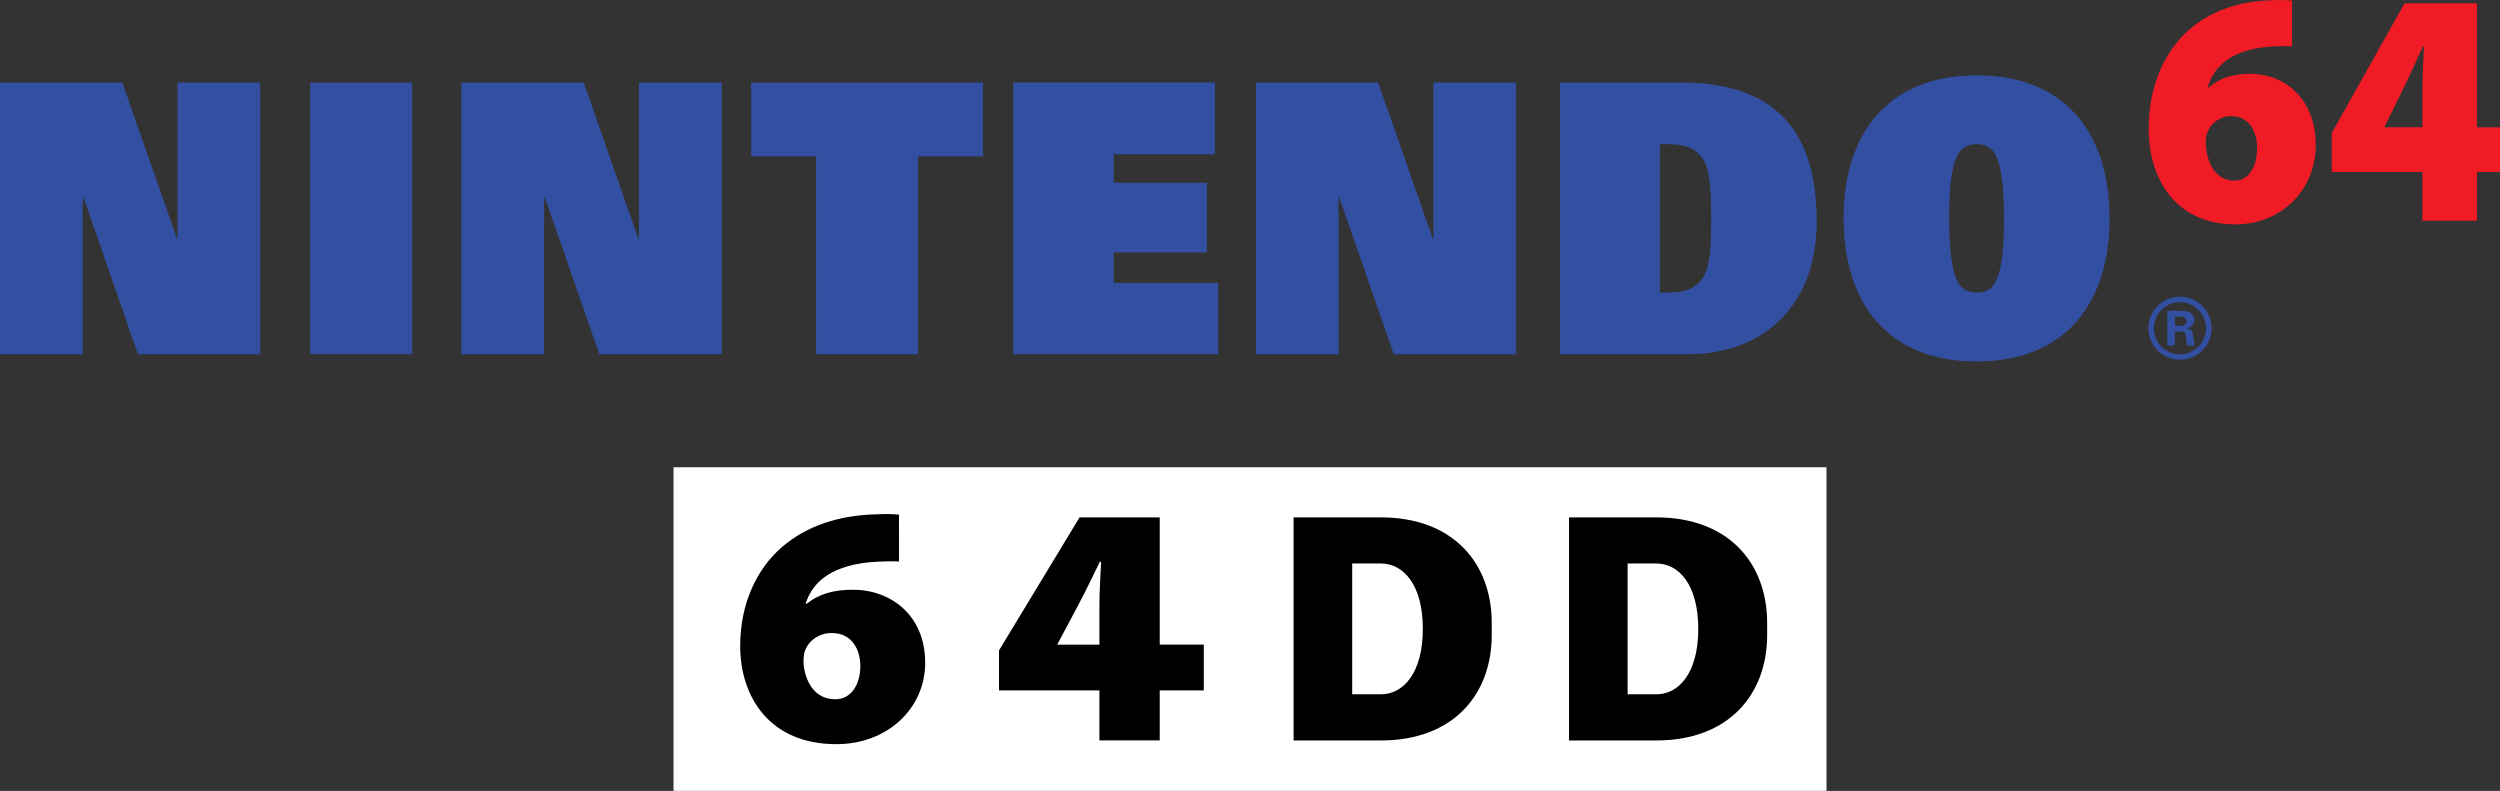 <?xml version="1.0" encoding="utf-8"?>
<!-- Generator: Adobe Illustrator 25.1.0, SVG Export Plug-In . SVG Version: 6.00 Build 0)  -->
<svg version="1.1" id="Layer_1" xmlns="http://www.w3.org/2000/svg" xmlns:xlink="http://www.w3.org/1999/xlink" x="0px" y="0px"
	 viewBox="0 0 3839.5 1214.7" style="enable-background:new 0 0 3839.5 1214.7;" xml:space="preserve">
<rect x="0" y="0" width="3839.5" height="1214.7" fill="#333333" stroke="none"/>
<style type="text/css">
	.st0{fill:#FFFFFF;}
	.st1{fill:#334FA2;}
	.st2{fill:#F01B25;}
</style>
<g>
	<g>
		<g>
			<g>
				<polyline class="st1" points="211.9,544.1 399.7,544.1 399.7,126.7 272.7,126.7 272.7,366 271.6,366 187.8,126.7 0,126.7 
					0,544.1 127,544.1 127,303.1 128.2,303.1 211.9,544.1 				"/>
				<polyline class="st1" points="920.5,544.1 1108.4,544.1 1108.4,126.7 981.4,126.7 981.4,366 980.2,366 896.4,126.7 708.7,126.7 
					708.7,544.1 835.7,544.1 835.7,303.1 836.7,303.1 920.5,544.1 				"/>
				<polyline class="st1" points="2140.6,544.1 2328.5,544.1 2328.5,126.7 2201.5,126.7 2201.5,366 2200.3,366 2116.5,126.7 
					1928.8,126.7 1928.8,544.1 2055.8,544.1 2055.8,303.1 2056.8,303.1 2140.6,544.1 				"/>
				<rect x="476.5" y="126.7" class="st1" width="156.6" height="417.3"/>
				<polyline class="st1" points="1253.4,240.1 1153.7,240.1 1153.7,126.7 1509.8,126.7 1509.8,240.1 1410,240.1 1410,544.1 
					1253.4,544.1 1253.4,240.1 				"/>
				<path class="st1" d="M2549.2,449.3h15.3c25.2,0,42.1-7.7,51.9-24.5c10.4-17.3,11.6-48.9,11.6-89.3c0-40.5-1.1-72.1-11.6-89.4
					c-9.8-16.8-26.7-24.6-51.9-24.6h-15.3V449.3 M2395.9,126.7h185.6c158.3,0,208.6,89.6,208.6,213.3c0,126-77.8,204.1-199.3,204.1
					h-194.9V126.7z"/>
				<path class="st1" d="M3035.7,449.3c24.1,0,42.1-11.8,42.1-113.9c0-99.8-16.9-113.9-42.1-113.9c-25.2,0-42.2,14.1-42.2,113.9
					C2993.5,437.5,3011.7,449.3,3035.7,449.3 M3035.7,115.7c136.4,0,204.2,89.6,204.2,219.7c0,130.1-67.8,219.7-204.2,219.7
					c-136.3,0-204.3-89.6-204.3-219.7C2831.4,205.3,2899.4,115.7,3035.7,115.7z"/>
				<path class="st2" d="M3432.1,277.4c21.5,0,34.4-21.8,34.4-49.8c-0.1-23.7-10.9-49.3-39.8-49.3c-17.5,0-31.2,11-36.3,24.5
					c-2,4.1-2.8,10-2.8,19.9c1.8,26.7,14.7,54.7,43.9,54.7H3432.1 M3520.1,71.2c-8.3-0.6-16.4-0.4-27.7,0.1
					c-66.1,3.2-92.7,31.2-101.8,63.1h1.6c16.4-14.4,36.7-21,64-21c52.4,0,100.3,37.9,100.3,109.5c0,68.4-52.6,121.7-123.1,121.7
					c-93,0-133.5-71-133.5-147.1c0-61.9,22-114.3,58-148.1c34.3-31.7,78.5-47.7,132.6-49.1c14.3-0.7,22.9,0,29.7,0.6V71.2z"/>
				<path class="st2" d="M3720.4,195.5v-57.4c0-21.1,1.2-43.3,2.3-66.5h-1.8c-10.5,22.6-19.5,44-31.2,67.2l-27.4,55.6l-0.3,1.1
					H3720.4 M3720.4,339v-74.9h-139.3v-59.8L3692.9,5.1h111.2v190.5h35.4v68.6h-35.4V339H3720.4z"/>
				<polyline class="st1" points="1556.1,126.6 1865.9,126.6 1865.9,237 1710.4,237 1710.4,280.6 1853.6,280.6 1853.6,387.6 
					1710.4,387.6 1710.4,434.5 1870.9,434.5 1870.9,544 1556.1,544 1556.1,126.6 				"/>
				<path class="st1" d="M3348,544.2c-22.2,0-40.1-18-40.1-40.1c0-22.1,17.9-40,40.1-40c22.1,0,40,17.9,40,40
					C3388,526.2,3370.1,544.2,3348,544.2 M3348,455.5c-26.8,0-48.5,21.8-48.5,48.5c0,26.9,21.7,48.5,48.5,48.5
					c26.8,0,48.6-21.7,48.6-48.5C3396.5,477.3,3374.7,455.5,3348,455.5z"/>
				<path class="st1" d="M3340.1,500.4h9.6c5.1-0.1,8-2.6,8-7.3c0-4.7-2.9-6.7-8-6.8h-9.6V500.4 M3340.1,530.8h-11.5v-53.4h22.7
					c9.2,0.1,18.5,3,18.5,13.9c0,7-4.6,11.6-11.1,12.9v0.1c8.8,1,8.8,6.4,9.8,13.8c0.5,3.4,1,9.7,3.1,12.7H3359
					c-1-4.7-1.5-9.5-2-14.4c-0.3-3-1-7-4.9-7.1h-12.1V530.8z"/>
			</g>
		</g>
	</g>
	<g>
		<rect x="1034.4" y="717.6" class="st0" width="1770.7" height="497"/>
		<path d="M1283.2,1073.9c23.8,0,38.1-22.4,38.1-51.1c-0.1-24.3-12.1-50.6-44-50.6c-19.3,0-34.5,11.3-40.2,25.1
			c-2.2,4.2-3.1,10.3-3.1,20.5c2,27.4,16.2,56.1,48.6,56.1H1283.2 M1380.7,862.4c-9.2-0.6-18.1-0.4-30.7,0.1
			c-73.2,3.2-102.6,32-112.7,64.7h1.7c18.2-14.7,40.6-21.5,70.9-21.5c58,0,111,38.9,111,112.3c0,70.2-58.2,124.9-136.3,124.9
			c-102.9,0-147.8-72.8-147.8-150.9c0-63.5,24.3-117.3,64.2-151.9c38-32.5,86.9-49,146.8-50.3c15.9-0.8,25.3,0,32.9,0.6V862.4z"/>
		<path d="M1688.5,990v-58.9c0-21.7,1.3-44.4,2.6-68.2h-2c-11.6,23.2-21.6,45.1-34.5,69l-30.4,57.1l-0.4,1.1H1688.5 M1688.5,1137.1
			v-76.8h-154.2v-61.4L1658,794.6h123.1V990h67.7v70.3h-67.7v76.8H1688.5z"/>
		<path d="M2543.7,794.6h-44h-59.9h-30.1v342.6h30.1h59.9h44c112,0,170.3-71.4,170.3-161.9v-18.7
			C2714,866,2655.7,794.6,2543.7,794.6z M2543.7,1066.3L2543.7,1066.3h-44V865.4h44l0,0c34.7,0,64.5,32.6,64.5,100.4
			S2578.4,1066.3,2543.7,1066.3z"/>
		<path d="M2120.7,794.6h-44h-59.9h-30.1v342.6h30.1h59.9h44c112,0,170.3-71.4,170.3-161.9v-18.7
			C2291,866,2232.7,794.6,2120.7,794.6z M2120.7,1066.3L2120.7,1066.3h-44V865.4h44l0,0c34.7,0,64.5,32.6,64.5,100.4
			S2155.3,1066.3,2120.7,1066.3z"/>
	</g>
</g>
</svg>
